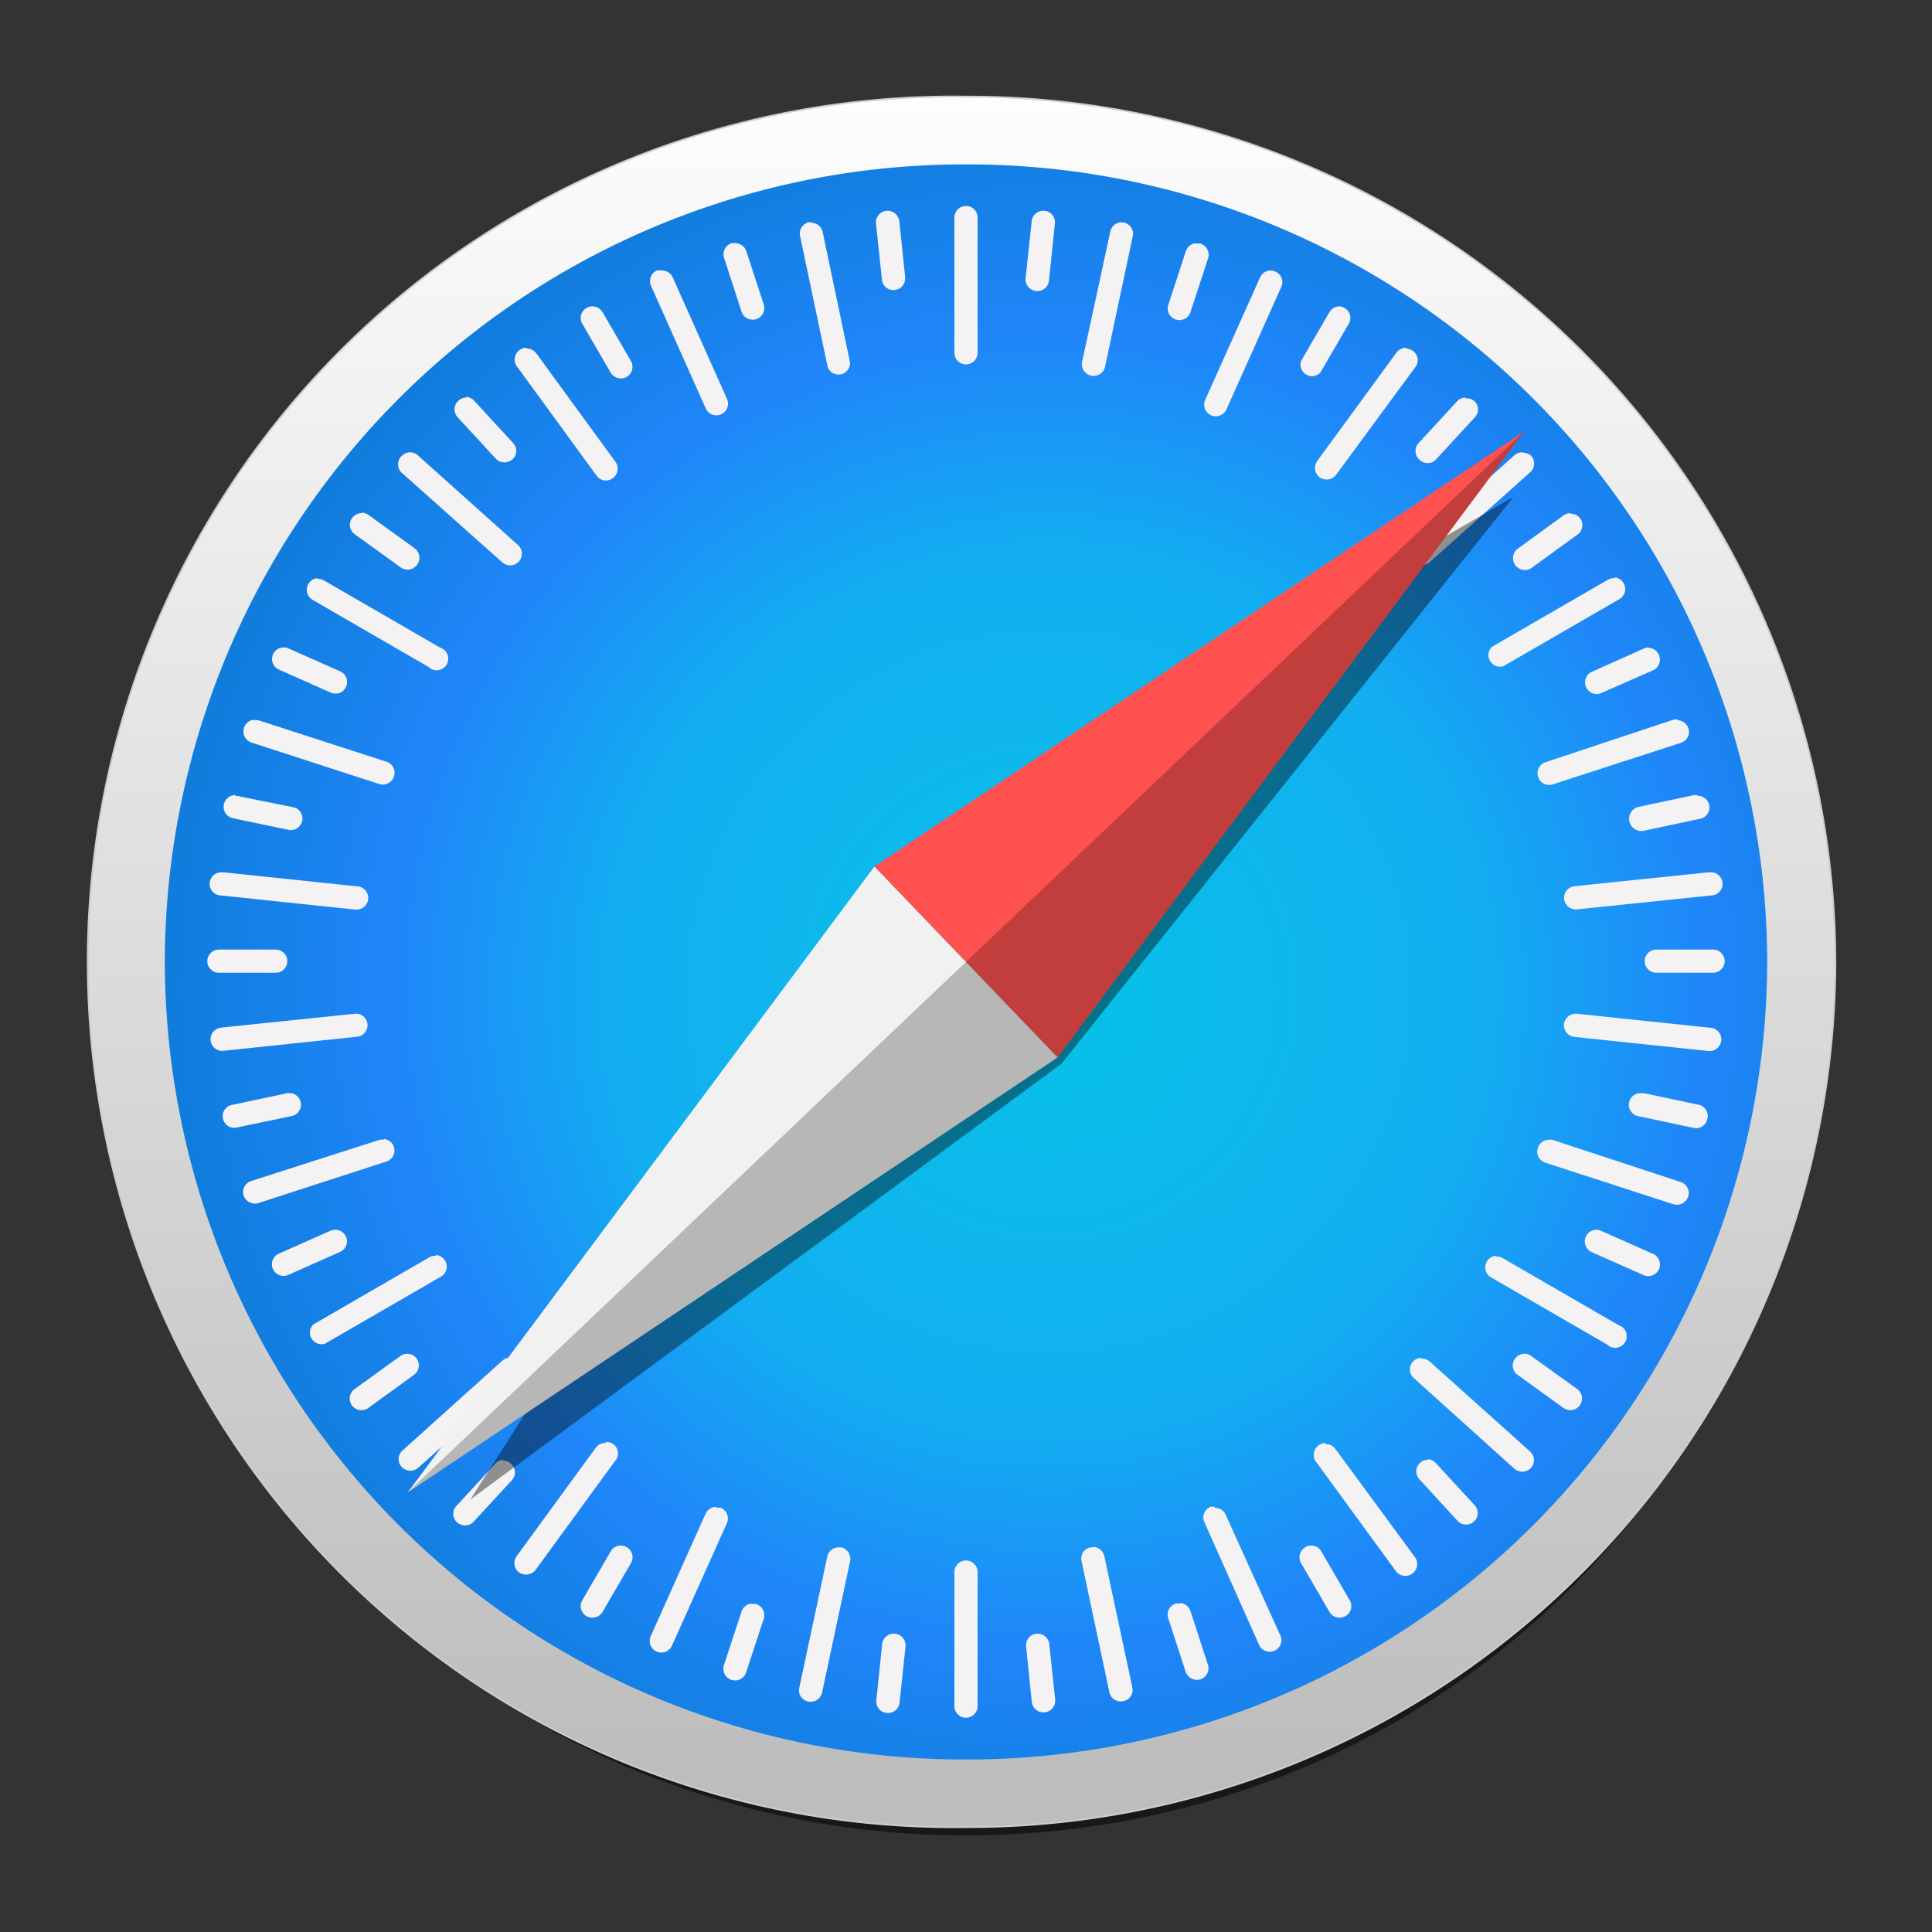 <svg id="Layer_1" data-name="Layer 1" xmlns="http://www.w3.org/2000/svg" xmlns:xlink="http://www.w3.org/1999/xlink" viewBox="0 0 100 100"><rect x="0" y="0" width="100" height="100" fill="#333333" stroke="none"/><defs><style>.cls-1{opacity:0.53;}.cls-1,.cls-5,.cls-8{isolation:isolate;}.cls-2{stroke:#cdcdcd;stroke-linecap:round;stroke-linejoin:round;stroke-width:0.09px;fill:url(#linear-gradient);}.cls-3{fill:url(#radial-gradient);}.cls-4{fill:#f4f2f3;}.cls-5{opacity:0.41;}.cls-6{fill:#ff5150;}.cls-7{fill:#f1f1f1;}.cls-8{opacity:0.24;}</style><linearGradient id="linear-gradient" x1="2211.63" y1="-1976.79" x2="2211.63" y2="-1721.98" gradientTransform="matrix(0.35, 0, 0, -0.35, -727.48, -600.35)" gradientUnits="userSpaceOnUse"><stop offset="0" stop-color="#bdbdbd"/><stop offset="1" stop-color="#fff"/></linearGradient><radialGradient id="radial-gradient" cx="1995.63" cy="-1621.01" r="82.13" gradientTransform="matrix(0.55, 0, 0, -0.55, -1043.31, -840.26)" gradientUnits="userSpaceOnUse"><stop offset="0" stop-color="#06c2e7"/><stop offset="0.25" stop-color="#0db8ec"/><stop offset="0.5" stop-color="#12aef1"/><stop offset="0.75" stop-color="#1f86f9"/><stop offset="1" stop-color="#107ddd"/></radialGradient></defs><g id="layer1"><g id="g2858"><path id="path2226" class="cls-1" d="M93.35,53.45C93.35,76.4,73.94,95,50,95S6.65,76.4,6.65,53.45,26.06,11.91,50,11.91,93.35,30.51,93.35,53.45Z"/><path id="path826" class="cls-2" d="M95,49.79A44.89,44.89,0,0,1,50,94.57h0A44.79,44.79,0,1,1,50,5h0A44.9,44.9,0,0,1,95,49.79Z"/><path id="circle828" class="cls-3" d="M91.47,49.79A41.38,41.38,0,0,1,50,91.07h0A41.38,41.38,0,0,1,8.53,49.79h0A41.37,41.37,0,0,1,50,8.51h0A41.37,41.37,0,0,1,91.47,49.79Z"/><path id="rect830" class="cls-4" d="M50,10.66a.6.6,0,0,0-.6.6v7a.6.6,0,0,0,.6.6.6.6,0,0,0,.6-.6v-7A.6.6,0,0,0,50,10.66Zm-4,.25h-.12a.61.61,0,0,0-.54.66l.31,2.91a.59.59,0,0,0,.66.53.6.6,0,0,0,.54-.66l-.3-2.9A.62.62,0,0,0,46,10.91Zm7.94,0a.61.61,0,0,0-.54.54l-.31,2.9a.61.61,0,1,0,1.21.13l.3-2.9a.6.6,0,0,0-.53-.67ZM42,11.5h-.12a.6.6,0,0,0-.47.71L42.84,19A.6.6,0,0,0,44,18.77L42.58,12a.61.61,0,0,0-.6-.47Zm16.07,0a.61.61,0,0,0-.6.48L56,18.77a.61.61,0,0,0,1.19.25l1.44-6.79a.59.59,0,0,0-.46-.71l-.12,0ZM38.1,12.59a.65.65,0,0,0-.24,0,.6.6,0,0,0-.38.76l.9,2.78a.61.61,0,0,0,.76.39.6.6,0,0,0,.39-.76L38.63,13a.6.6,0,0,0-.53-.41Zm23.8,0a.6.6,0,0,0-.52.41l-.91,2.78a.6.6,0,1,0,1.15.37l.91-2.78a.61.61,0,0,0-.39-.76.65.65,0,0,0-.24,0ZM34.27,14A.69.69,0,0,0,34,14a.6.6,0,0,0-.3.8l2.83,6.34a.6.6,0,1,0,1.1-.49l-2.83-6.34A.61.61,0,0,0,34.27,14Zm31.51,0a.61.61,0,0,0-.56.36L62.38,20.7a.6.6,0,1,0,1.1.49l2.84-6.34a.59.59,0,0,0-.3-.79A.71.71,0,0,0,65.78,14ZM30.71,15.86a.55.55,0,0,0-.35.08.59.59,0,0,0-.22.82l1.47,2.53a.62.62,0,0,0,.83.22.61.61,0,0,0,.22-.82l-1.47-2.53a.61.61,0,0,0-.48-.3Zm38.58,0a.61.61,0,0,0-.48.3l-1.47,2.53a.6.6,0,0,0,1,.6l1.47-2.53a.59.59,0,0,0-.22-.82.55.55,0,0,0-.35-.08ZM27.25,18a.61.61,0,0,0-.47,1l4.1,5.62a.59.59,0,0,0,.84.13.61.61,0,0,0,.14-.84l-4.1-5.62a.61.61,0,0,0-.51-.25Zm45.54,0a.62.62,0,0,0-.51.25l-4.1,5.61a.61.61,0,0,0,.13.85.62.62,0,0,0,.85-.14L73.26,19a.59.59,0,0,0-.13-.84.73.73,0,0,0-.34-.12ZM24.16,20.58a.55.55,0,0,0-.43.16.6.6,0,0,0-.05.85l2,2.17a.62.62,0,0,0,.86,0,.59.59,0,0,0,0-.85l-2-2.17a.62.62,0,0,0-.42-.2Zm51.68,0a.6.6,0,0,0-.42.19l-2,2.17a.6.6,0,0,0,.05.85.59.59,0,0,0,.85,0l2-2.17a.59.59,0,0,0,0-.85.61.61,0,0,0-.44-.15ZM21.2,23.41a.66.66,0,0,0-.42.2.6.6,0,0,0,0,.85L26,29.11a.61.61,0,0,0,.86-.05.6.6,0,0,0-.05-.85l-5.18-4.64a.63.63,0,0,0-.44-.16Zm57.62,0a.62.62,0,0,0-.44.16l-5.19,4.64a.61.61,0,0,0,0,.85.59.59,0,0,0,.85,0l5.19-4.64a.6.6,0,0,0,0-.85A.66.66,0,0,0,78.82,23.43ZM18.74,26.56a.61.61,0,0,0-.51.25.59.59,0,0,0,.13.84l2.38,1.72a.6.6,0,0,0,.71-1l-2.38-1.72a.7.7,0,0,0-.33-.12Zm62.54,0a.62.62,0,0,0-.34.11l-2.37,1.72a.6.6,0,1,0,.71,1l2.37-1.72a.6.6,0,0,0,.14-.84.61.61,0,0,0-.51-.24ZM16.44,29.93a.58.58,0,0,0-.48.3.6.6,0,0,0,.22.82l6,3.47a.6.6,0,1,0,.6-1l-6-3.47a.54.54,0,0,0-.34-.08Zm67.12,0a.54.54,0,0,0-.34.08l-6,3.47a.6.6,0,0,0,.6,1l6-3.47a.6.6,0,0,0,.22-.82.58.58,0,0,0-.48-.3ZM14.7,33.51a.61.61,0,0,0-.57.36.6.6,0,0,0,.31.79l2.68,1.19a.6.6,0,1,0,.49-1.1l-2.68-1.19A.59.59,0,0,0,14.7,33.51Zm70.61,0a.53.53,0,0,0-.23.06L82.4,34.77a.6.6,0,1,0,.49,1.1l2.68-1.18a.61.61,0,0,0-.26-1.16ZM13.15,37.25A.61.61,0,0,0,13,38.43l6.63,2.15a.6.6,0,0,0,.76-.39.59.59,0,0,0-.38-.76l-6.63-2.15a1.05,1.05,0,0,0-.24,0Zm73.71,0a.5.5,0,0,0-.24,0L80,39.45a.6.6,0,0,0,.37,1.15L87,38.45a.6.6,0,0,0,.39-.76.62.62,0,0,0-.53-.41Zm-74.68,3.9a.61.61,0,0,0-.59.48.6.6,0,0,0,.46.72l2.87.6a.6.6,0,0,0,.72-.46.59.59,0,0,0-.47-.71L12.3,41.2h-.12Zm75.64,0H87.7l-2.87.61A.6.6,0,1,0,85.08,43L88,42.38a.6.6,0,0,0,.47-.71.61.61,0,0,0-.6-.48Zm-76.37,4a.6.6,0,0,0,0,1.2l6.94.73a.62.62,0,0,0,.67-.54.61.61,0,0,0-.54-.66l-6.94-.73Zm77.11,0h-.13l-6.93.72a.6.6,0,0,0-.54.66.61.61,0,0,0,.66.54l6.94-.72a.6.6,0,0,0,0-1.2Zm-77.23,4a.6.6,0,1,0,0,1.2h2.94a.6.6,0,0,0,0-1.2Zm74.4,0a.6.6,0,0,0,0,1.2h2.94a.6.6,0,0,0,0-1.2ZM18.5,52.47h-.12l-6.94.72a.61.61,0,0,0-.54.66.61.61,0,0,0,.67.54l6.93-.73a.6.6,0,0,0,0-1.19Zm63,0a.63.63,0,0,0-.55.54.61.61,0,0,0,.54.66l6.94.73a.61.61,0,0,0,.66-.54.6.6,0,0,0-.53-.66l-6.94-.73ZM15,56.58h-.12l-2.87.61a.59.59,0,0,0-.47.71.6.6,0,0,0,.72.46l2.87-.6A.6.6,0,0,0,15,56.58Zm69.92,0a.61.61,0,0,0-.6.48.6.6,0,0,0,.47.71l2.87.61a.59.59,0,0,0,.71-.46A.6.6,0,0,0,88,57.2l-2.87-.61ZM19.87,59a.47.47,0,0,0-.23,0L13,61.13a.6.6,0,0,0-.39.75.62.62,0,0,0,.77.39L20,60.12a.6.6,0,0,0,.39-.75.61.61,0,0,0-.53-.42Zm60.25,0a.59.59,0,0,0-.52.42.6.6,0,0,0,.38.76l6.63,2.15a.62.62,0,0,0,.77-.39.6.6,0,0,0-.39-.76L80.36,59a.66.66,0,0,0-.24,0ZM17.34,63.65a.64.64,0,0,0-.23.05l-2.68,1.19a.6.6,0,1,0,.49,1.1L17.6,64.8a.6.6,0,0,0,.31-.79.62.62,0,0,0-.57-.36Zm65.31,0a.62.62,0,0,0-.57.36.61.61,0,0,0,.31.8L85.07,66a.61.61,0,0,0,.8-.31.6.6,0,0,0-.31-.79l-2.68-1.19a.6.6,0,0,0-.23-.06ZM22.56,65a.61.61,0,0,0-.34.08l-6,3.47a.6.6,0,0,0,.6,1l6-3.47a.59.59,0,0,0,.22-.82.58.58,0,0,0-.48-.3Zm54.88,0a.58.58,0,0,0-.48.3.59.59,0,0,0,.22.82l6,3.47a.6.6,0,1,0,.6-1l-6-3.47a.61.61,0,0,0-.34-.08ZM21.06,70.07a.61.61,0,0,0-.34.12L18.35,71.9a.61.61,0,0,0-.14.84.62.62,0,0,0,.85.14l2.37-1.72a.61.61,0,0,0,.14-.84.63.63,0,0,0-.51-.25Zm57.87,0a.62.62,0,0,0-.51.25.59.59,0,0,0,.13.84l2.38,1.72a.61.61,0,0,0,.84-.14.6.6,0,0,0-.13-.84l-2.38-1.71a.58.58,0,0,0-.33-.12Zm-52.5.21a.58.58,0,0,0-.43.15L20.81,75.1a.6.6,0,0,0,0,.85.62.62,0,0,0,.86,0l5.19-4.64a.6.6,0,0,0,0-.85A.62.62,0,0,0,26.43,70.3Zm47.12,0a.62.62,0,0,0-.42.2.6.6,0,0,0,.05.85L78.36,76a.62.62,0,0,0,.86,0,.6.6,0,0,0,0-.85L74,70.47a.61.61,0,0,0-.44-.15Zm-42.2,4.41a.6.6,0,0,0-.51.24l-4.1,5.62a.6.6,0,0,0,.13.84.63.63,0,0,0,.85-.13l4.1-5.62a.59.59,0,0,0-.47-1Zm37.26,0a.61.61,0,0,0-.47,1l4.1,5.62a.61.61,0,0,0,1-.71L69.12,75a.58.58,0,0,0-.51-.25Zm-42.55.87a.58.58,0,0,0-.42.2l-2,2.17a.59.59,0,0,0,0,.85.61.61,0,0,0,.86,0l2-2.17a.6.6,0,0,0-.05-.85.58.58,0,0,0-.43-.15Zm47.88,0a.6.6,0,0,0-.48,1l2,2.18a.61.61,0,0,0,.85,0,.6.6,0,0,0,0-.85l-2-2.17a.66.66,0,0,0-.42-.2ZM37.08,78a.6.6,0,0,0-.56.35l-2.84,6.34a.6.6,0,1,0,1.1.49l2.84-6.33a.6.6,0,0,0-.3-.8.69.69,0,0,0-.24,0Zm25.8,0a.52.52,0,0,0-.24,0,.59.59,0,0,0-.3.79l2.83,6.35a.6.6,0,0,0,.8.3.59.59,0,0,0,.3-.79L63.44,78.4a.58.58,0,0,0-.56-.35ZM32.09,80a.59.59,0,0,0-.48.3l-1.47,2.53a.59.59,0,0,0,.22.82.61.61,0,0,0,.83-.22l1.47-2.53a.6.6,0,0,0-.22-.82.62.62,0,0,0-.35-.08Zm35.82,0a.57.57,0,0,0-.34.08.6.6,0,0,0-.23.82l1.47,2.53a.61.61,0,0,0,.83.22.59.59,0,0,0,.22-.82l-1.47-2.53a.59.59,0,0,0-.48-.3Zm-24.5.09a.6.6,0,0,0-.59.48l-1.45,6.79a.59.59,0,0,0,.46.71.61.61,0,0,0,.72-.46L44,80.81a.61.61,0,0,0-.47-.72Zm13.16,0-.12,0a.59.59,0,0,0-.47.71l1.44,6.79a.6.6,0,0,0,.72.46.59.59,0,0,0,.47-.71l-1.45-6.79a.6.6,0,0,0-.59-.48ZM50,80.77a.6.6,0,0,0-.6.6v6.94a.6.6,0,1,0,1.2,0V81.37A.6.6,0,0,0,50,80.77ZM38.9,83a.6.6,0,0,0-.52.42l-.91,2.77a.6.6,0,0,0,1.15.37l.91-2.77a.6.6,0,0,0-.39-.76.5.5,0,0,0-.24,0Zm22.19,0a.63.63,0,0,0-.23,0,.59.59,0,0,0-.39.76l.9,2.78a.62.62,0,0,0,.77.38.6.6,0,0,0,.38-.76l-.9-2.77a.61.61,0,0,0-.53-.42ZM46.2,84.56a.61.61,0,0,0-.54.54l-.3,2.9a.59.59,0,0,0,.53.66.6.6,0,0,0,.67-.53l.31-2.91a.61.61,0,0,0-.54-.66Zm7.57,0h-.12a.6.6,0,0,0-.54.66l.3,2.91A.61.61,0,0,0,54.62,88l-.31-2.9a.61.61,0,0,0-.54-.54Z"/><path id="path2150" class="cls-5" d="M78.34,25.72,45.26,44.85,24.34,77.62l30.6-22.56Z"/><g id="g2847"><path id="path2096" class="cls-6" d="M54.74,54.73l-9.48-9.88L78.9,22.32Z"/><path id="path2099" class="cls-7" d="M54.74,54.73l-9.48-9.88L21.1,77.25Z"/><path id="path2112" class="cls-8" d="M21.1,77.25,54.74,54.73,78.9,22.32Z"/></g></g></g></svg>